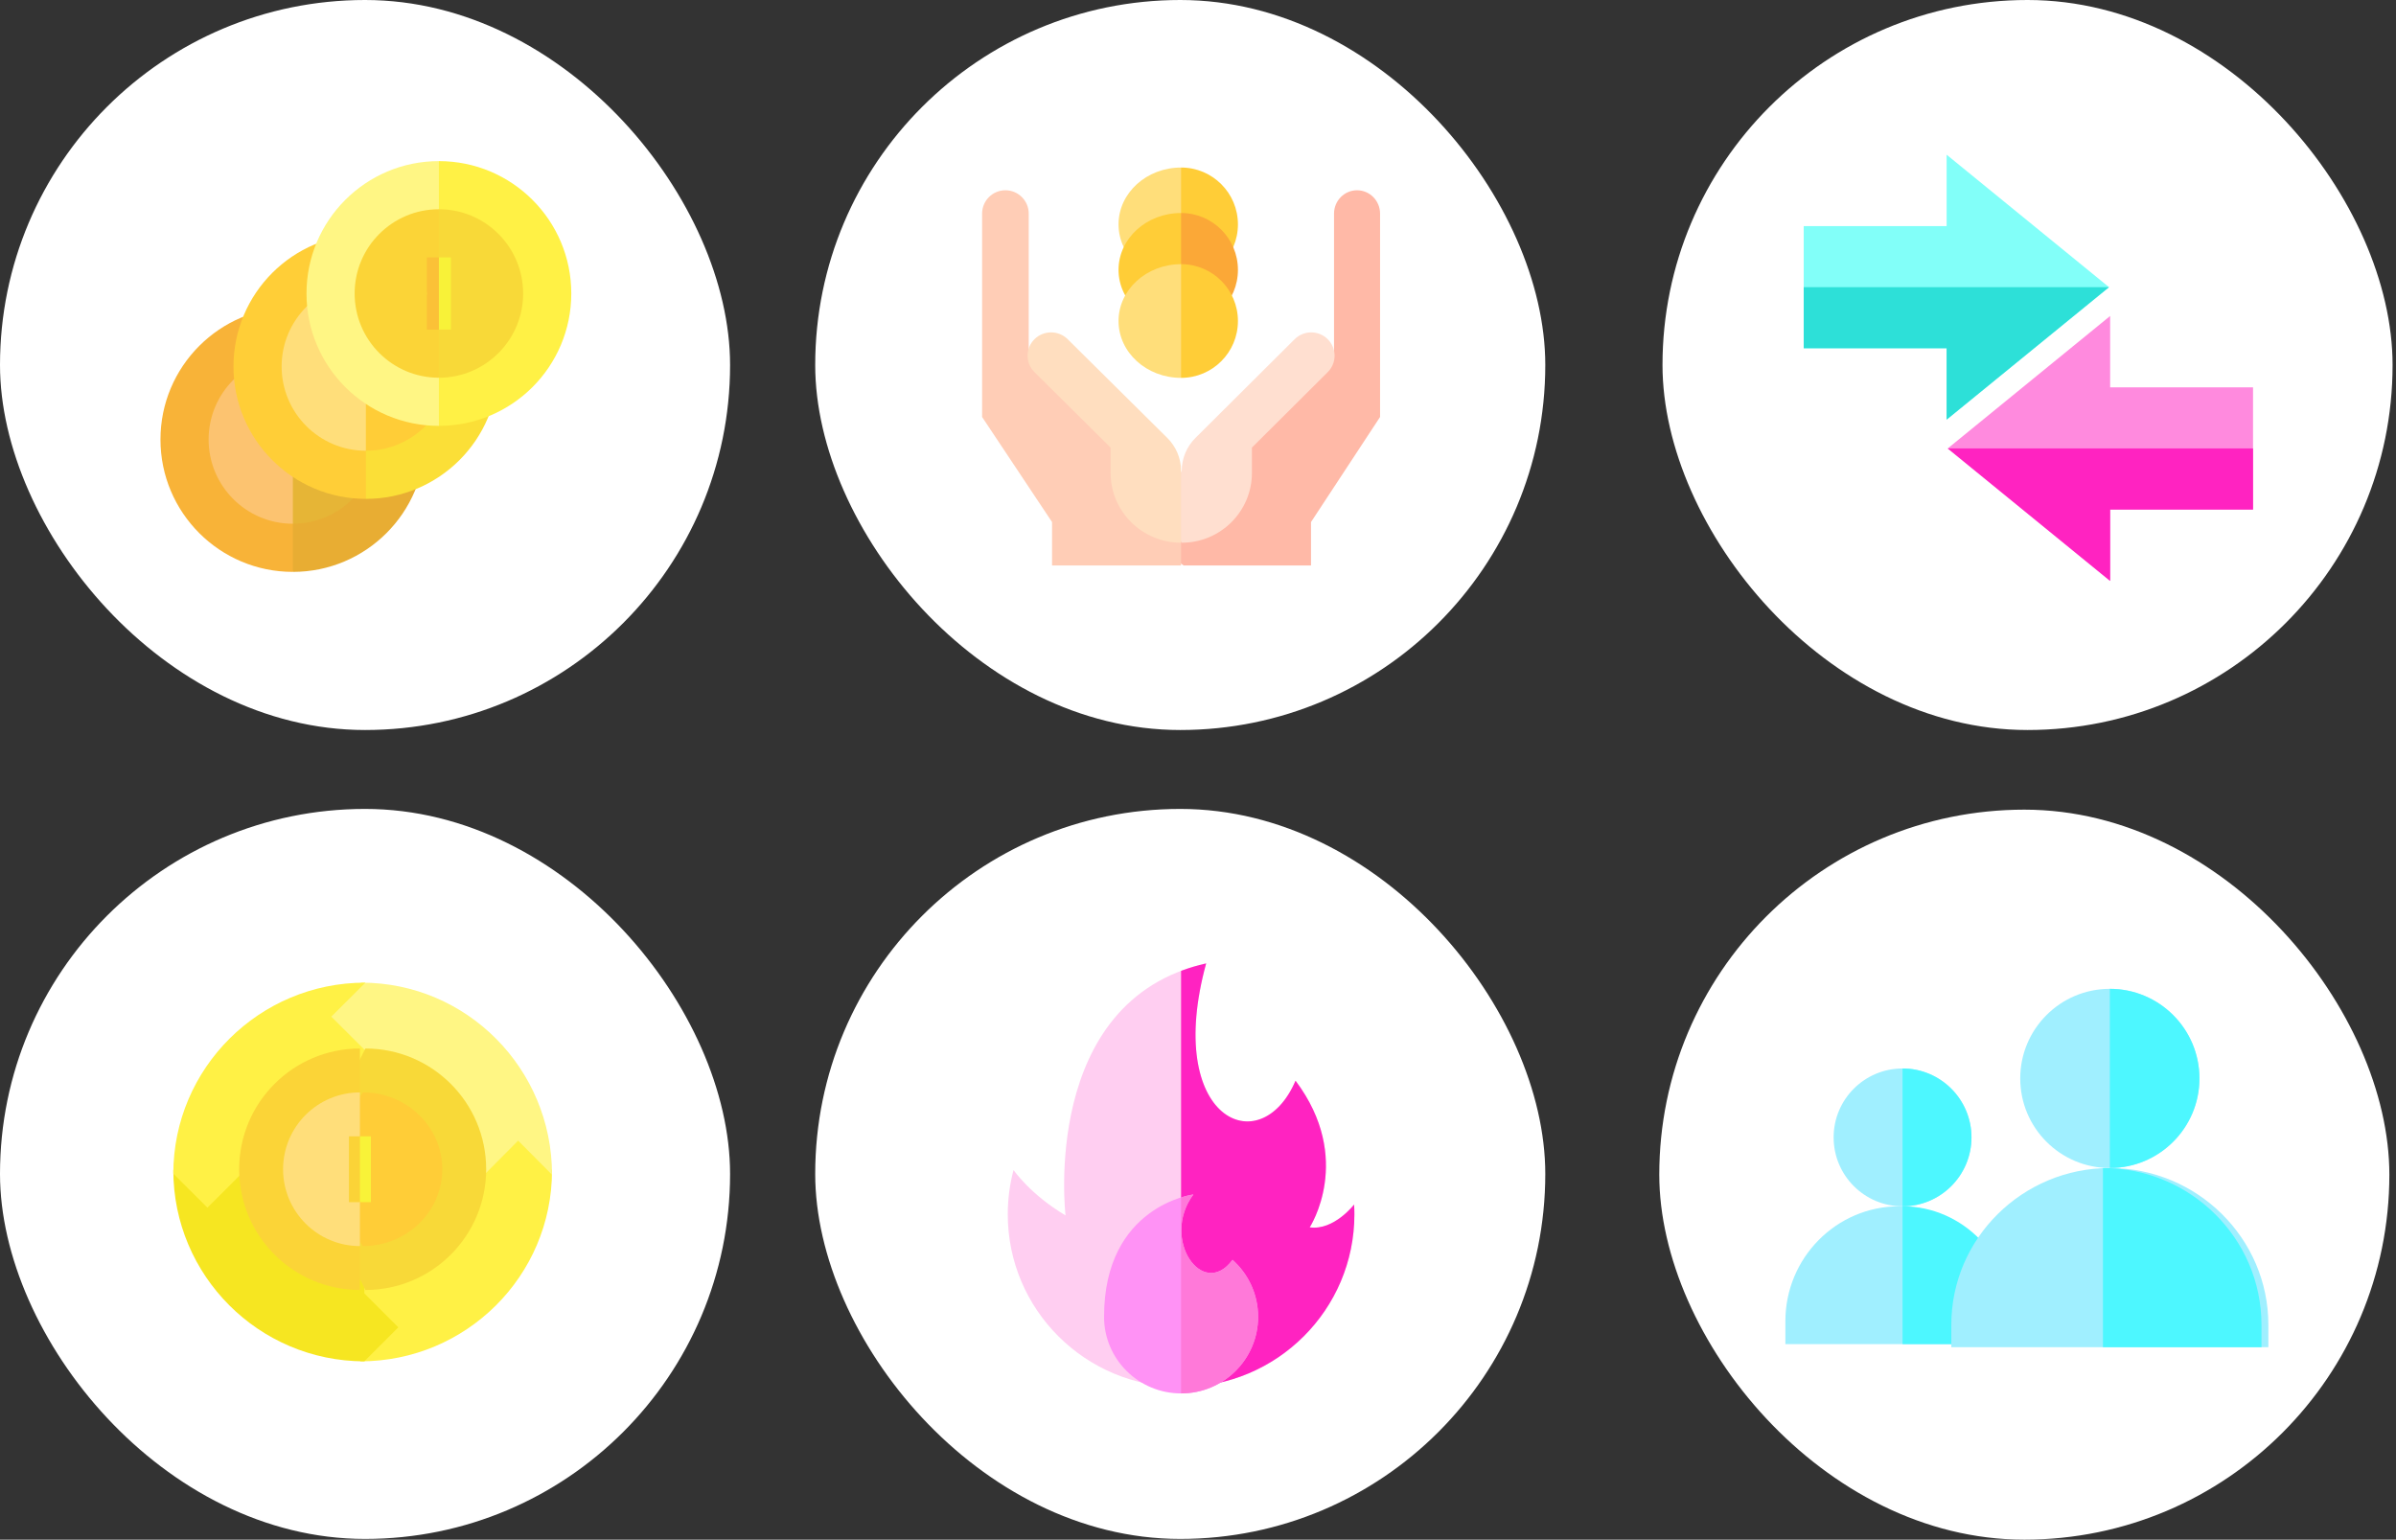 <?xml version="1.0" encoding="UTF-8"?>
<svg width="361px" height="232px" viewBox="0 0 361 232" version="1.1" xmlns="http://www.w3.org/2000/svg" xmlns:xlink="http://www.w3.org/1999/xlink">
    <rect x="0" y="0" width="361" height="232" fill="#333333" stroke="none"/>
    <title>编组 11</title>
    <g id="web" stroke="none" stroke-width="1" fill="none" fill-rule="evenodd">
        <g id="欢迎页" transform="translate(-663, -399)">
            <g id="编组-11" transform="translate(663, 399)">
                <rect id="矩形" fill="#FFFFFF" x="0" y="121.89" width="110" height="110" rx="55"></rect>
                <g id="编组-8" transform="translate(26.112, 148.068)" fill-rule="nonzero">
                    <path d="M24.809,28.301 L28.164,57.06 C28.173,57.06 28.182,57.06 28.192,57.06 C44.126,57.06 57.045,44.199 57.06,28.329 L51.93,19.847 L24.809,28.301 Z" id="路径" fill="#FFF145"></path>
                    <path d="M28.373,0 L16.539,5.139 L28.345,28.915 L46.853,28.944 L51.957,23.804 L57.06,28.943 C57.06,28.934 57.06,28.925 57.06,28.915 C57.06,12.955 44.219,0.015 28.373,0 Z" id="路径" fill="#FFF684"></path>
                    <path d="M28.784,46.82 L28.813,21.501 L3.55271368e-14,28.225 C3.55271368e-14,28.234 3.55271368e-14,28.243 3.55271368e-14,28.253 C3.55271368e-14,44.154 12.885,57.045 28.785,57.06 L33.905,51.94 L28.784,46.82 Z" id="路径" fill="#F6E621"></path>
                    <path d="M10.278,28.784 L28.915,28.813 L28.944,10.242 L23.804,5.121 L28.943,1.49213975e-13 C28.934,1.49213975e-13 28.925,1.49213975e-13 28.915,1.49213975e-13 C12.955,1.49213975e-13 0.015,12.885 0,28.785 L5.139,33.905 L10.278,28.784 Z" id="路径" fill="#FFF145"></path>
                    <path d="M28.944,9.924 L19.847,28.117 L28.944,46.31 C38.991,46.31 47.137,38.164 47.137,28.117 C47.137,18.069 38.991,9.924 28.944,9.924 Z" id="路径" fill="#F8D938"></path>
                    <path d="M9.924,28.117 C9.924,38.164 18.069,46.31 28.117,46.31 L28.117,9.924 C18.069,9.924 9.924,18.069 9.924,28.117 Z" id="路径" fill="#FBD437"></path>
                    <path d="M28.578,16.539 L20.674,28.117 L28.578,39.694 C35.174,39.694 40.521,34.511 40.521,28.117 C40.521,21.723 35.174,16.539 28.578,16.539 Z" id="路径" fill="#FFCD37"></path>
                    <path d="M16.539,28.117 C16.539,34.511 21.723,39.694 28.117,39.694 L28.117,16.539 C21.723,16.539 16.539,21.723 16.539,28.117 Z" id="路径" fill="#FFDE7A"></path>
                    <polygon id="路径" fill="#F8F338" points="29.771 23.155 28.117 23.155 26.463 28.117 28.117 33.078 29.771 33.078"></polygon>
                    <polygon id="路径" fill="#FBD337" points="26.463 23.155 28.117 23.155 28.117 33.078 26.463 33.078"></polygon>
                </g>
                <rect id="矩形备份" fill="#FFFFFF" x="0" y="0" width="110" height="110" rx="55"></rect>
                <g id="cash" transform="translate(24.178, 24.277)" fill-rule="nonzero">
                    <path d="M19.947,22.002 L9.973,41.949 L19.947,61.896 C30.963,61.896 39.894,52.965 39.894,41.949 C39.894,30.933 30.963,22.002 19.947,22.002 Z" id="路径" fill="#E8AD33"></path>
                    <path d="M0,41.949 C0,52.965 8.931,61.896 19.947,61.896 L19.947,22.002 C8.931,22.002 0,30.933 0,41.949 Z" id="路径" fill="#F8B338"></path>
                    <path d="M19.947,29.255 L13.6,41.949 L19.947,54.642 C26.957,54.642 32.64,48.959 32.64,41.949 C32.64,34.939 26.957,29.255 19.947,29.255 Z" id="路径" fill="#E6B536"></path>
                    <path d="M7.253,41.949 C7.253,48.959 12.936,54.642 19.947,54.642 L19.947,29.255 C12.936,29.255 7.253,34.939 7.253,41.949 Z" id="路径" fill="#FCC370"></path>
                    <path d="M30.948,11.001 L20.974,30.948 L30.948,50.895 C41.964,50.895 50.895,41.964 50.895,30.948 C50.895,19.932 41.964,11.001 30.948,11.001 Z" id="路径" fill="#FBDF37"></path>
                    <path d="M11.001,30.948 C11.001,41.964 19.932,50.895 30.948,50.895 L30.948,11.001 C19.932,11.001 11.001,19.932 11.001,30.948 Z" id="路径" fill="#FFCE37"></path>
                    <path d="M30.948,18.254 L24.601,30.948 L30.948,43.641 C37.958,43.641 43.641,37.958 43.641,30.948 C43.641,23.938 37.958,18.254 30.948,18.254 Z" id="路径" fill="#FFCD37"></path>
                    <path d="M18.254,30.948 C18.254,37.958 23.938,43.641 30.948,43.641 L30.948,18.254 C23.938,18.254 18.254,23.938 18.254,30.948 Z" id="路径" fill="#FFDE7A"></path>
                    <path d="M41.949,0 L31.976,19.947 L41.949,39.894 C52.965,39.894 61.896,30.963 61.896,19.947 C61.896,8.931 52.965,0 41.949,0 Z" id="路径" fill="#FFF145"></path>
                    <path d="M22.002,19.947 C22.002,30.963 30.933,39.894 41.949,39.894 L41.949,0 C30.933,0 22.002,8.931 22.002,19.947 Z" id="路径" fill="#FFF684"></path>
                    <path d="M41.949,7.253 L35.602,19.947 L41.949,32.64 C48.959,32.64 54.642,26.957 54.642,19.947 C54.642,12.936 48.959,7.253 41.949,7.253 Z" id="路径" fill="#F8D938"></path>
                    <path d="M29.255,19.947 C29.255,26.957 34.939,32.64 41.949,32.64 L41.949,7.253 C34.939,7.253 29.255,12.936 29.255,19.947 Z" id="路径" fill="#FBD437"></path>
                    <polygon id="路径" fill="#F8F238" points="43.762 14.507 41.949 14.507 40.136 19.947 41.949 25.387 43.762 25.387"></polygon>
                    <polygon id="路径" fill="#FBC137" points="40.136 14.507 41.949 14.507 41.949 25.387 40.136 25.387"></polygon>
                </g>
                <g id="编组-10" transform="translate(122.825, 121.89)">
                    <rect id="矩形备份-2" fill="#FFFFFF" x="0" y="0" width="110" height="110" rx="55"></rect>
                    <g id="fire" transform="translate(29.014, 23.277)" fill-rule="nonzero">
                        <path d="M0.869,31.13 C0.869,31.13 3.4,34.834 8.703,37.97 C8.703,37.97 4.862,5.619 29.889,0 C23.477,23.453 38.046,30.067 43.356,17.676 C52.225,29.476 45.491,39.771 45.491,39.771 C49.127,40.293 52.182,36.334 52.182,36.334 C52.209,36.822 52.225,37.313 52.225,37.807 C52.225,52.179 40.534,63.83 26.112,63.83 C11.691,63.83 0,52.179 0,37.807 C0,35.499 0.303,33.261 0.869,31.13 Z" id="路径" fill="#FFCEF1"></path>
                        <path d="M52.182,36.334 C52.182,36.334 49.128,40.293 45.491,39.771 C45.491,39.771 52.225,29.476 43.356,17.676 C38.046,30.067 23.477,23.453 29.889,0 C28.549,0.301 27.292,0.679 26.112,1.124 L26.112,63.83 C40.534,63.83 52.225,52.179 52.225,37.807 C52.225,37.313 52.209,36.822 52.182,36.334 Z" id="路径" fill="#FF23C1"></path>
                        <path d="M14.507,53.256 C14.507,59.63 19.703,64.797 26.112,64.797 C32.522,64.797 37.718,59.63 37.718,53.256 C37.718,49.844 36.229,46.778 33.863,44.666 C29.376,50.728 22.981,41.532 27.965,34.816 C27.965,34.816 14.507,36.494 14.507,53.256 Z" id="路径" fill="#FF92F5"></path>
                        <path d="M37.718,53.256 C37.718,49.844 36.229,46.778 33.863,44.666 C29.376,50.728 22.981,41.532 27.965,34.816 C27.965,34.816 27.234,34.908 26.112,35.26 L26.112,64.797 C32.522,64.797 37.718,59.63 37.718,53.256 Z" id="路径" fill="#FF79D9"></path>
                    </g>
                </g>
                <rect id="矩形备份-3" fill="#FFFFFF" x="122.825" y="0" width="110" height="110" rx="55"></rect>
                <g id="capital" transform="translate(147.97, 25.244)" fill-rule="nonzero">
                    <path d="M29.981,0 L25.698,8.566 L29.981,17.132 C34.712,17.132 38.547,13.297 38.547,8.566 C38.547,3.835 34.712,0 29.981,0 Z" id="路径" fill="#FFCD37"></path>
                    <path d="M20.558,8.566 C20.558,13.297 24.777,17.132 29.981,17.132 L29.981,0 C24.777,0 20.558,3.835 20.558,8.566 Z" id="路径" fill="#FFDE7A"></path>
                    <path d="M29.981,6.853 L25.698,15.419 L29.981,23.985 C34.712,23.985 38.547,20.15 38.547,15.419 C38.547,10.688 34.712,6.853 29.981,6.853 Z" id="路径" fill="#FBA837"></path>
                    <path d="M20.558,15.419 C20.558,20.15 24.777,23.985 29.981,23.985 L29.981,6.853 C24.777,6.853 20.558,10.688 20.558,15.419 Z" id="路径" fill="#FFCD37"></path>
                    <path d="M29.981,14.562 L25.698,23.128 L29.981,31.694 C34.712,31.694 38.547,27.859 38.547,23.128 C38.547,18.397 34.712,14.562 29.981,14.562 Z" id="路径" fill="#FFCD37"></path>
                    <path d="M20.558,23.128 C20.558,27.859 24.777,31.694 29.981,31.694 L29.981,14.562 C24.777,14.562 20.558,18.397 20.558,23.128 Z" id="路径" fill="#FFDE7A"></path>
                    <path d="M56.493,3.426 C54.578,3.426 53.025,5.002 53.025,6.945 L53.025,28.152 L22.271,54.097 L30.364,59.962 L49.556,59.962 L49.556,53.423 L59.962,37.588 L59.962,6.945 C59.962,5.002 58.409,3.426 56.493,3.426 Z" id="路径" fill="#FFB9A7"></path>
                    <path d="M32.139,40.751 L47.091,25.869 C48.468,24.499 50.7,24.499 52.076,25.869 C53.453,27.239 53.453,29.461 52.076,30.831 L40.654,42.2 L40.654,46.01 C40.654,51.823 35.92,56.535 30.079,56.535 L26.554,51.126 L30.079,45.717 C30.079,43.78 30.864,42.021 32.139,40.751 Z" id="路径" fill="#FFDFD0"></path>
                    <path d="M22.896,42.007 L7.027,28.152 L7.027,6.945 C7.027,5.002 5.454,3.426 3.513,3.426 C1.573,3.426 0,5.002 0,6.945 L0,37.588 L10.54,53.423 L10.54,59.962 L29.981,59.962 L29.981,56.443 L22.896,42.007 Z" id="路径" fill="#FFCDB6"></path>
                    <path d="M27.912,40.751 L12.896,25.869 C11.513,24.499 9.272,24.499 7.89,25.869 C6.507,27.239 6.507,29.461 7.89,30.831 L19.361,42.2 L19.361,46.01 C19.361,51.823 24.115,56.535 29.981,56.535 L29.981,45.717 C29.981,43.78 29.193,42.021 27.912,40.751 L27.912,40.751 Z" id="路径" fill="#FFDEBF"></path>
                </g>
                <g id="编组-12" transform="translate(250.485, 0)">
                    <rect id="矩形备份-4" fill="#FFFFFF" x="0" y="0" width="110" height="110" rx="55"></rect>
                    <g id="arrows" transform="translate(21.277, 23.31)" fill-rule="nonzero">
                        <polygon id="路径" fill="#82FFF9" points="21.53 39.925 21.53 29.167 0 29.167 0 10.758 21.53 10.758 21.53 0 46 19.963"></polygon>
                        <polygon id="路径" fill="#FF8ADE" points="67.699 35.06 67.699 53.469 46.169 53.469 46.169 64.227 21.698 44.264 46.169 24.302 46.169 35.06"></polygon>
                        <polygon id="路径" fill="#2DE0D8" points="21.53 39.925 21.53 29.166 0 29.166 0 19.962 46 19.962"></polygon>
                        <polygon id="路径" fill="#FF23C1" points="67.699 44.264 67.699 53.469 46.169 53.469 46.169 64.227 21.698 44.264"></polygon>
                    </g>
                </g>
                <rect id="矩形备份-5" fill="#FFFFFF" x="250" y="122" width="110" height="110" rx="55"></rect>
                <g id="编组-7" transform="translate(269, 149)" fill-rule="nonzero">
                    <g id="编组-6" transform="translate(0, 12)">
                        <g id="编组-5" fill="#A0EFFF">
                            <circle id="椭圆形" cx="17.654" cy="10.385" r="10.385"></circle>
                            <path d="M17.135,20.769 C7.687,20.769 0,28.534 0,38.077 L0,41.538 L17.135,41.538 L34.269,41.538 L34.269,38.077 C34.269,28.534 26.582,20.769 17.135,20.769 Z" id="路径"></path>
                        </g>
                        <path d="M28.038,10.385 C28.038,4.658 23.38,0 17.654,0 L17.654,20.769 C23.38,20.769 28.038,16.111 28.038,10.385 Z" id="路径" fill="#4DF7FF"></path>
                        <path d="M34.269,38.077 C34.269,28.534 26.815,20.769 17.654,20.769 L17.654,41.538 L34.269,41.538 L34.269,38.077 Z" id="路径" fill="#4DF7FF"></path>
                    </g>
                    <g id="编组-2" transform="translate(25, 0)">
                        <circle id="椭圆形" fill="#A0EFFF" cx="23.885" cy="13.5" r="13.5"></circle>
                        <path d="M37.385,13.5 C37.385,6.055 31.33,0 23.885,0 L23.885,27 C31.33,27 37.385,20.945 37.385,13.5 Z" id="路径" fill="#4DF7FF"></path>
                        <path d="M23.885,27 C10.716,27 0,37.6 0,50.625 L0,54 L23.885,54 L47.769,54 L47.769,50.625 C47.769,37.6 37.053,27 23.885,27 Z" id="路径" fill="#A0EFFF"></path>
                        <path d="M46.731,50.625 C46.731,37.6 36.015,27 22.846,27 L22.846,54 L46.731,54 L46.731,50.625 Z" id="路径" fill="#4DF7FF"></path>
                    </g>
                </g>
            </g>
        </g>
    </g>
</svg>